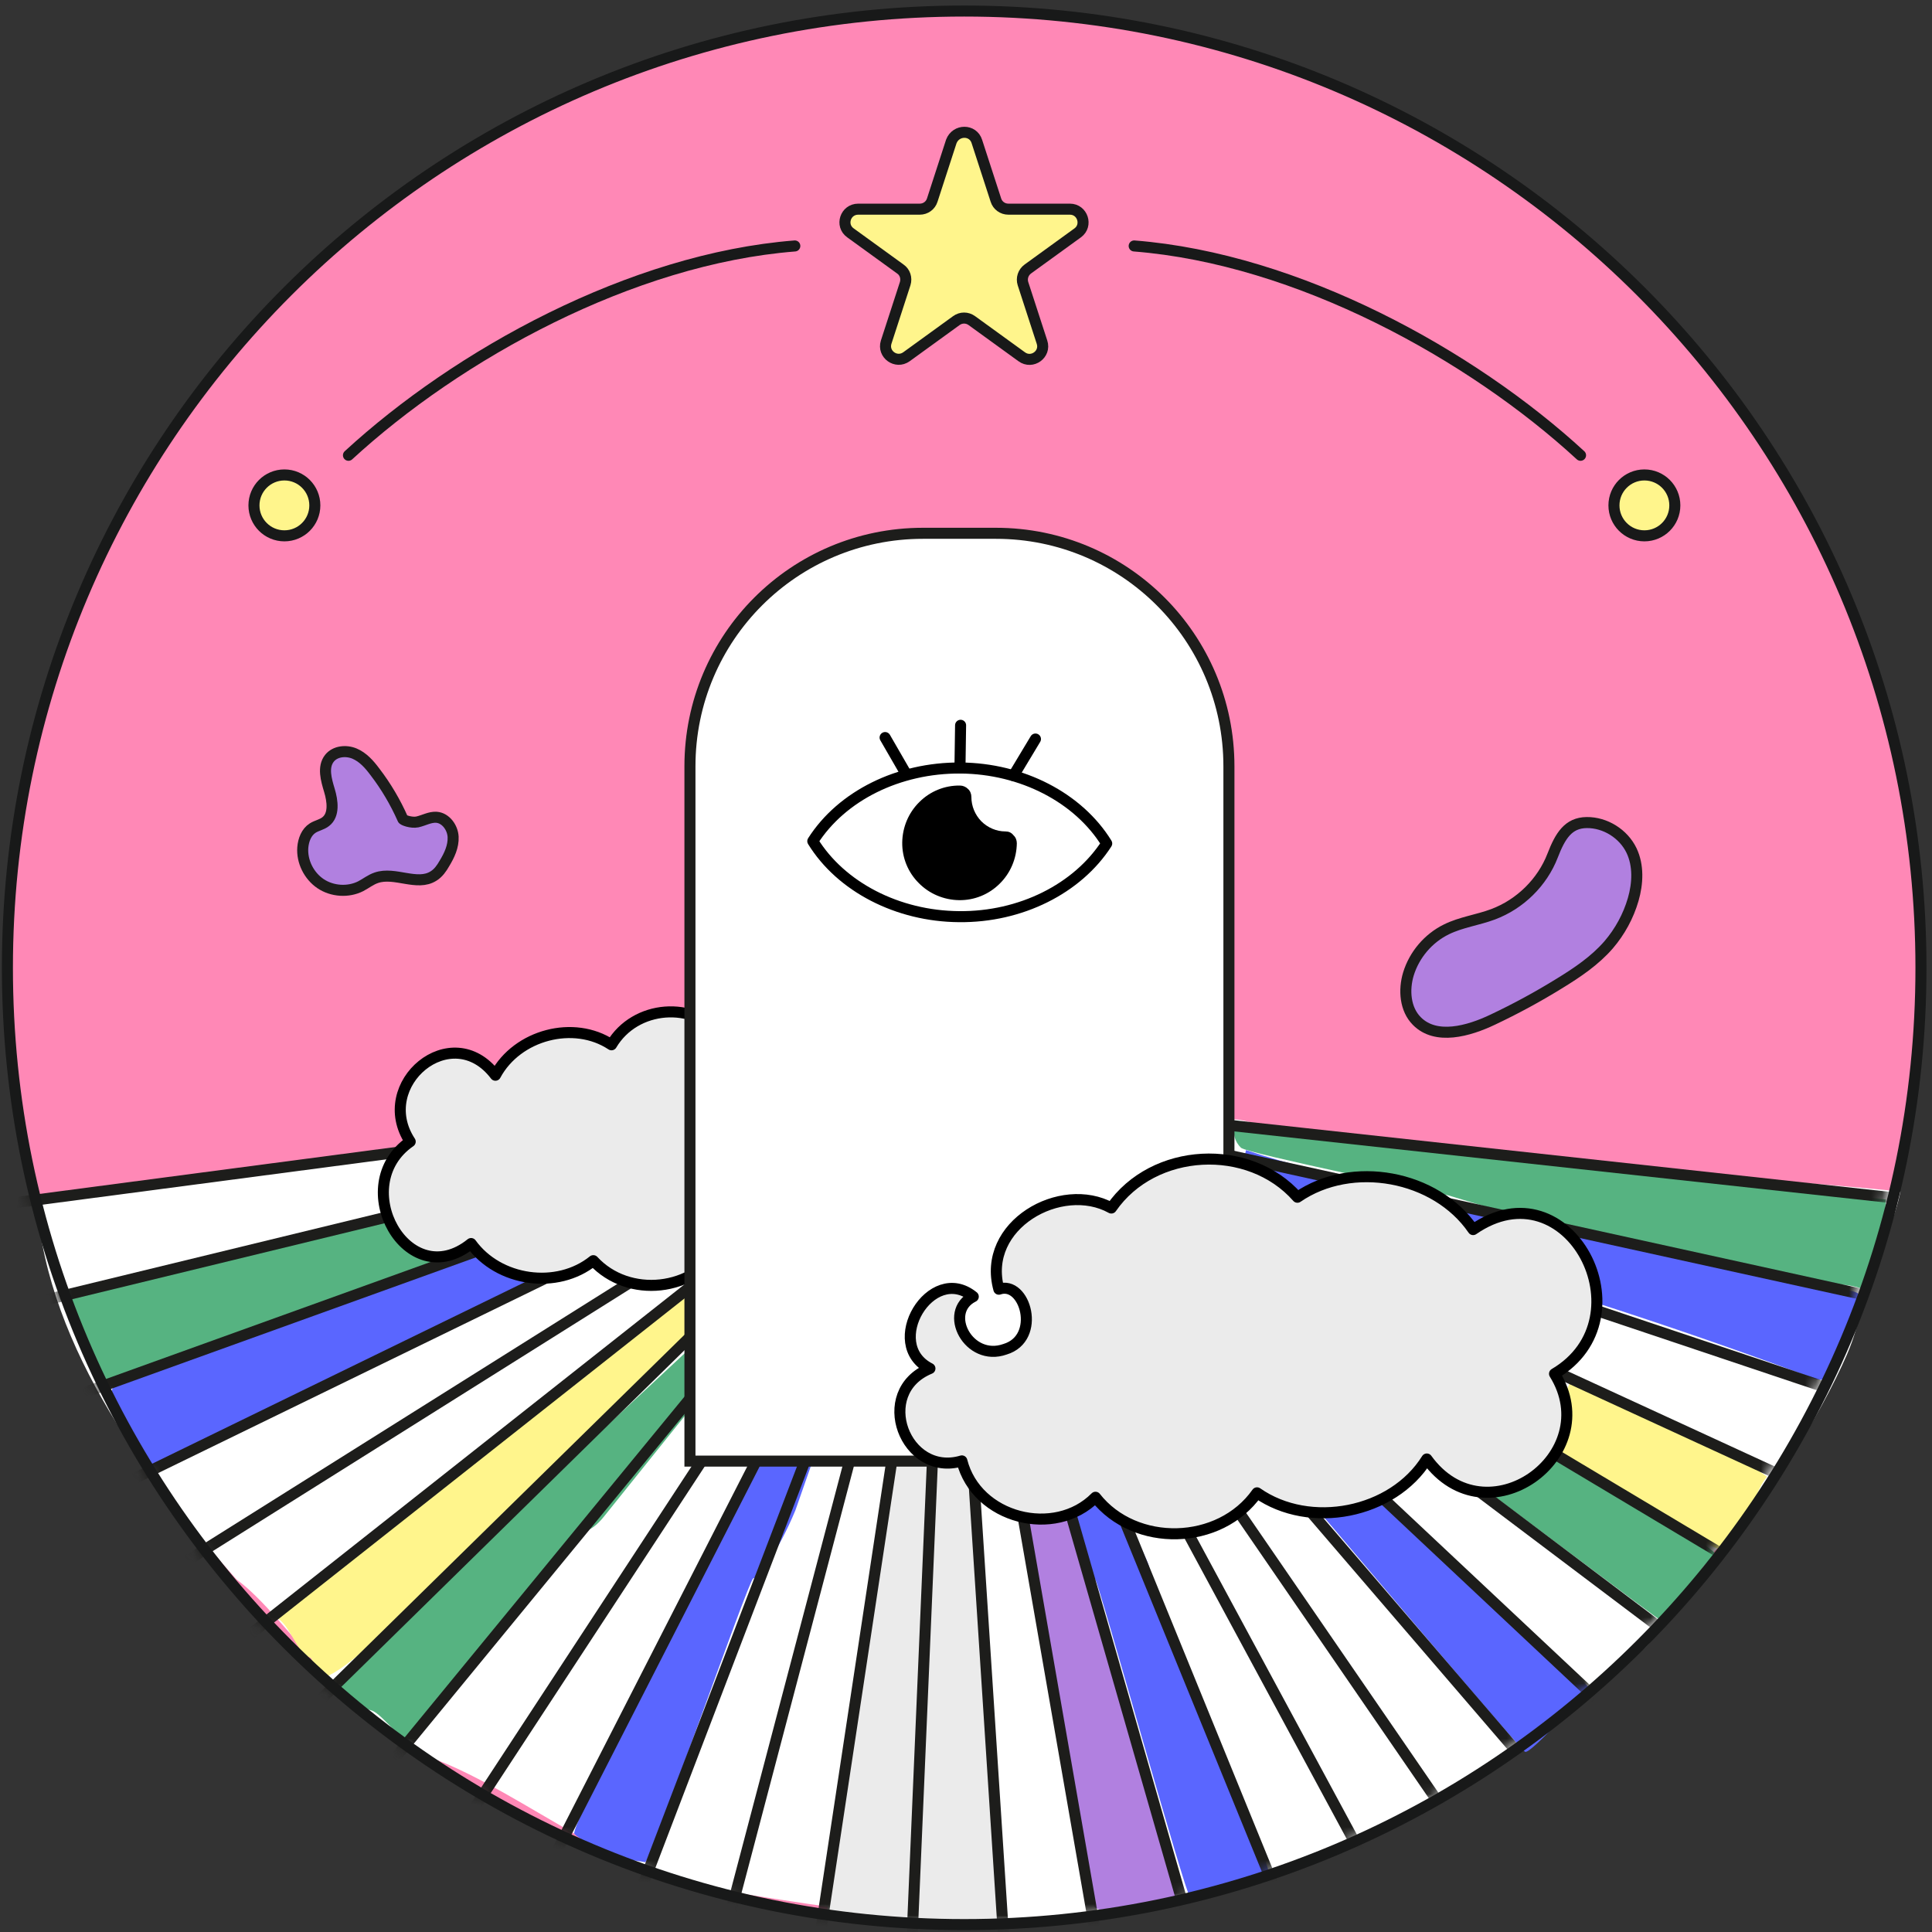 <svg width="175" height="175" viewBox="0 0 175 175" fill="none" xmlns="http://www.w3.org/2000/svg">
<rect x="0" y="0" width="175" height="175" fill="#333333" stroke="none"/>
<path d="M87.335 174.329C135.199 174.329 174 135.528 174 87.665C174 39.801 135.199 1 87.335 1C39.472 1 0.671 39.801 0.671 87.665C0.671 135.528 39.472 174.329 87.335 174.329Z" fill="#FF88B6"/>
<path d="M153.277 142.268C159.655 137.212 164.98 128 167.297 122.694C168.561 119.764 168.714 117.351 169.71 114.727C170.668 112.199 171.587 110.59 172.143 107.928C154.503 106.109 139.392 106.262 122.136 103.216C119.473 102.757 117.539 102.623 112.31 101.435C101.776 100.707 89.615 98.486 79.043 98.275C73.718 98.16 68.719 99.52 63.472 100.42C56.864 100.42 50.85 102.259 44.721 103.14C31.257 105.074 17.123 107.047 3.333 108.943C4.31 122.273 13.79 134.531 21.432 143.073C25.952 146.329 32.675 157.399 38.037 158.912C45.277 160.942 55.964 169.886 63.414 170.959C76.534 172.836 89.059 175.9 107.848 171.878C119.167 169.465 130.007 163.106 139.219 157.092C141.192 155.79 144.774 151.461 146.957 150.561C150.424 149.144 151.324 145.352 153.277 142.268Z" fill="white"/>
<path d="M112.444 114.21C112.98 115.397 111.965 116.891 112.502 118.079C112.712 118.538 113.095 118.864 113.498 119.17C114.244 119.764 114.972 120.377 115.719 120.971C116.524 121.622 117.328 122.292 118.209 122.867C118.956 123.365 119.722 123.805 120.469 124.284C122.518 125.567 124.414 127.061 126.291 128.555C128.705 130.47 131.137 132.366 133.55 134.282C133.665 134.377 133.799 134.473 133.952 134.512C134.086 134.531 150.462 146.922 150.596 146.884C153.239 146.137 153.028 141.732 155.671 140.966C152.817 138.227 135.58 128.038 132.209 125.969C129.547 124.322 127.134 122.254 124.319 120.894C123.342 120.434 122.327 120.051 121.388 119.534C120.373 118.979 119.473 118.27 118.535 117.581C116.524 116.106 114.417 114.765 112.214 113.597C112.119 113.865 112.233 114.172 112.444 114.21Z" fill="#56B381"/>
<path d="M63.089 121.584C58.09 126.238 53.091 130.911 48.073 135.565C47.633 135.986 30.338 152.515 30.529 153.109C30.702 153.664 33 154.794 33.575 154.909C34.456 155.1 35.892 157.246 36.773 157.437C37.252 157.552 52.344 138.821 52.823 138.725C53.704 138.572 54.355 137.825 54.911 137.116C57.688 133.65 60.465 130.202 63.242 126.736C63.529 126.372 63.816 126.027 64.046 125.625C64.448 124.955 64.678 124.112 64.334 123.422C63.989 122.733 62.878 122.465 62.438 123.097C62.361 123.193 62.323 123.365 62.438 123.422C62.552 123.48 62.552 123.193 63.089 121.584Z" fill="#56B381"/>
<path d="M11.242 128.383C10.936 127.751 10.63 127.119 10.304 126.487C10.208 126.276 10.093 126.046 10.17 125.817C10.246 125.568 10.495 125.433 10.725 125.319C16.548 122.427 22.906 120.856 29.073 118.768C31.486 117.945 33.861 117.045 36.236 116.144C45.238 112.735 54.259 109.345 63.26 105.936C63.375 106.702 63.414 107.488 63.337 108.254C63.318 108.56 63.26 108.886 63.107 109.154C62.897 109.518 62.494 109.709 62.13 109.901C49.107 116.489 35.604 122.12 22.81 129.168C22.255 129.475 21.68 129.8 21.029 129.896C20.436 129.992 14.843 132.903 14.249 132.807C11.625 132.367 12.755 130.164 11.242 128.383Z" fill="#5A66FF"/>
<path d="M113.115 123.652C112.559 125.759 112.042 128.096 113.057 130.011C113.383 130.643 113.862 131.16 114.341 131.696C116.103 133.612 117.922 135.488 119.799 137.289C120.125 137.595 137.726 158.529 138.147 158.682C138.722 158.854 143.433 153.415 144.008 153.224C145.138 152.86 124.97 137.116 126.1 136.753C126.234 136.714 126.407 136.638 126.445 136.484C126.483 136.35 126.368 136.216 126.272 136.101C122.327 132.098 117.386 128.919 114.589 124.054C114.417 123.767 114.245 123.442 113.938 123.327C113.632 123.212 113.191 123.403 113.115 123.652Z" fill="#5A66FF"/>
<path d="M170.821 108.656C153.833 106.664 136.845 104.692 119.856 102.719C118.611 102.585 117.386 102.432 116.141 102.297C114.743 102.144 113.345 101.972 111.946 101.934C111.563 102.585 111.87 103.447 112.406 103.964C112.961 104.481 130.448 108.062 131.175 108.273C143.969 112.161 141.058 111.069 154.178 113.617C155.805 113.923 157.893 115.015 159.54 115.225C160.843 115.398 162.605 115.991 163.907 116.183C166.109 116.528 166.952 116.049 169.021 116.872C170.438 114.057 170.629 111.969 170.821 108.656Z" fill="#56B381"/>
<path d="M62.839 103.389C43.917 108.426 24.86 112.984 5.823 116.872C6.416 119.611 7.47 122.235 8.944 124.61C9.155 124.955 9.423 125.318 9.825 125.395C10.094 125.453 10.362 125.357 10.611 125.261C11.453 124.955 12.315 124.667 13.158 124.361C29.533 118.558 45.889 112.735 62.265 106.932C63.05 106.645 63.873 106.358 64.486 105.764C65.08 105.17 65.923 104.634 65.521 103.944C65.157 103.293 64.161 102.738 62.839 103.389Z" fill="#56B381"/>
<path d="M97.372 136.695C97.448 138.629 97.908 140.545 98.693 142.307C98.827 142.594 98.961 142.881 99.21 143.073C99.517 143.303 107.427 171.84 107.81 171.878C108.461 171.936 114.245 169.867 114.915 169.829C115.662 169.79 103.903 143.169 104.094 142.46C104.19 142.058 104.018 141.656 103.845 141.273C103.328 140.123 102.811 138.993 102.313 137.844C102.179 137.538 101.949 137.27 101.834 136.963C98.789 129.168 97.621 132.443 96.338 132.903C95.974 133.037 97.353 136.58 97.372 136.695Z" fill="#5A66FF"/>
<path d="M142.188 125.28C141.364 127.368 139.736 129.13 137.725 130.126C138.243 130.375 138.721 130.739 139.085 131.198C139.468 131.677 141.001 131.811 141.594 132.022C145.406 133.286 154.848 140.87 156.169 140.315C158.755 139.223 158.41 135.661 160.057 133.765C157.146 131.543 145.827 125.836 142.188 125.28Z" fill="#FFF58C"/>
<path d="M112.865 104.174C112.559 105.4 112.31 106.875 113.191 107.794C113.65 108.273 114.321 108.484 114.953 108.656C121.196 110.418 127.593 111.701 133.665 114C135.637 114.746 137.553 115.608 139.544 116.336C141 116.872 142.475 117.332 143.95 117.811C150.729 119.975 157.471 122.312 164.155 124.802C164.577 124.955 165.132 125.108 165.439 124.782C165.534 124.687 165.592 124.553 165.668 124.418C166.569 122.427 167.469 120.435 168.388 118.462C168.541 118.136 168.675 117.773 168.541 117.447C168.388 117.102 167.967 116.987 167.603 116.911C163.217 115.934 158.831 114.957 154.426 113.98C151.208 113.272 147.991 112.544 144.754 111.95C142.494 111.529 140.157 111.491 137.993 110.763C130.083 108.062 121.043 106.932 112.865 104.174Z" fill="#5A66FF"/>
<path d="M62.475 117.178C58.185 120.454 53.876 123.69 49.567 126.946C48.475 127.77 47.383 128.593 46.292 129.398C44.357 130.853 42.423 132.309 40.508 133.764C39.876 134.243 25.243 145.773 24.975 146.52C26.239 146.98 26.833 149.757 28.116 150.159C29.035 150.465 24.975 158.854 45.526 137.078C45.889 136.695 46.426 136.503 46.809 136.12C51.693 131.447 56.557 126.774 61.441 122.101C61.862 121.698 62.303 121.258 62.495 120.703C62.916 119.553 62.111 118.136 62.475 117.178Z" fill="#FFF58C"/>
<path d="M71.995 126.908C71.037 128.134 65.272 138.706 64.315 139.913C63.893 140.449 51.655 165.52 52.019 166.094C52.191 166.382 54.872 168.029 55.179 168.144C55.888 168.412 57.688 168.508 58.435 168.68C58.894 168.795 67.781 143.15 68.222 142.977C68.739 142.786 69.103 142.307 69.409 141.828C70.443 140.239 71.324 138.553 72.052 136.791C72.129 136.6 75.5 126.908 75.5 126.908C75.5 126.908 73.24 126.564 71.995 126.908Z" fill="#5A66FF"/>
<path d="M86.531 127.54C84.788 127.368 83.007 127.521 81.322 128C81.264 133.171 79.942 138.247 78.908 143.322C78.851 143.609 74.733 173.238 74.925 173.449C75.078 173.621 79.962 173.832 80.172 173.87C82.528 174.253 82.643 173.832 85.037 173.87C85.612 173.889 89.902 174.215 90.361 173.87C90.993 173.372 89.059 143.226 89.021 142.422C88.868 138.323 88.484 134.225 87.91 130.164C87.737 129.092 87.508 127.636 86.531 127.54Z" fill="#EBEBEB"/>
<path d="M36.486 74.181C35.816 72.668 34.973 71.232 33.958 69.91C33.46 69.24 32.885 68.589 32.119 68.263C31.353 67.938 30.357 68.034 29.84 68.685C29.208 69.489 29.553 70.638 29.84 71.596C30.127 72.554 30.3 73.818 29.495 74.43C29.151 74.699 28.691 74.775 28.327 75.005C27.753 75.369 27.484 76.078 27.427 76.767C27.331 78.031 27.982 79.334 29.036 80.042C30.089 80.751 31.545 80.847 32.675 80.272C33.154 80.023 33.575 79.678 34.092 79.506C35.758 78.931 37.788 80.291 39.263 79.353C39.704 79.085 40.01 78.644 40.259 78.204C40.7 77.476 41.083 76.671 41.044 75.809C41.006 74.967 40.374 74.086 39.531 74.028C38.938 73.99 38.401 74.316 37.807 74.45C37.252 74.565 36.486 74.277 36.486 74.181Z" fill="#B180E0" stroke="#1D1D1B" stroke-miterlimit="10"/>
<path d="M95.59 132.022C94.288 132.673 92.698 132.673 91.396 132.041C91.702 133.592 92.009 135.144 92.334 136.676C92.909 139.472 93.483 142.268 94.058 145.065C94.077 145.141 94.096 145.218 94.135 145.275C94.288 145.467 98.942 172.606 99.133 172.74C100.704 173.87 105.032 172.28 106.564 172.184C105.798 168.047 97.141 135.756 95.59 132.022Z" fill="#B180E0"/>
<mask id="mask0_457_7125" style="mask-type:luminance" maskUnits="userSpaceOnUse" x="0" y="1" width="174" height="174">
<path d="M86.665 174.329C134.528 174.329 173.329 135.528 173.329 87.665C173.329 39.801 134.528 1 86.665 1C38.801 1 0 39.801 0 87.665C0 135.528 38.801 174.329 86.665 174.329Z" fill="white"/>
</mask>
<g mask="url(#mask0_457_7125)">
<path d="M199.281 111.529L109.111 101.685" stroke="#1D1D1B" stroke-miterlimit="10"/>
<path d="M197.232 123.519L108.652 104.06" stroke="#1D1D1B" stroke-miterlimit="10"/>
<path d="M193.899 135.24L107.905 106.396" stroke="#1D1D1B" stroke-miterlimit="10"/>
<path d="M189.341 146.54L106.947 108.618" stroke="#1D1D1B" stroke-miterlimit="10"/>
<path d="M183.595 157.265L105.74 110.744" stroke="#1D1D1B" stroke-miterlimit="10"/>
<path d="M176.719 167.32L104.304 112.717" stroke="#1D1D1B" stroke-miterlimit="10"/>
<path d="M168.809 176.59L102.676 114.517" stroke="#1D1D1B" stroke-miterlimit="10"/>
<path d="M159.961 184.94L100.857 116.145" stroke="#1D1D1B" stroke-miterlimit="10"/>
<path d="M150.251 192.314L98.884 117.562" stroke="#1D1D1B" stroke-miterlimit="10"/>
<path d="M139.832 198.596L96.758 118.769" stroke="#1D1D1B" stroke-miterlimit="10"/>
<path d="M128.781 203.71L94.517 119.745" stroke="#1D1D1B" stroke-miterlimit="10"/>
<path d="M117.251 207.636L92.2 120.454" stroke="#1D1D1B" stroke-miterlimit="10"/>
<path d="M105.357 210.279L89.806 120.933" stroke="#1D1D1B" stroke-miterlimit="10"/>
<path d="M93.253 211.639L87.373 121.124" stroke="#1D1D1B" stroke-miterlimit="10"/>
<path d="M81.072 211.696L84.941 121.067" stroke="#1D1D1B" stroke-miterlimit="10"/>
<path d="M68.968 210.432L82.528 120.76" stroke="#1D1D1B" stroke-miterlimit="10"/>
<path d="M57.055 207.885L80.153 120.186" stroke="#1D1D1B" stroke-miterlimit="10"/>
<path d="M45.487 204.093L77.874 119.363" stroke="#1D1D1B" stroke-miterlimit="10"/>
<path d="M34.398 199.056L75.671 118.309" stroke="#1D1D1B" stroke-miterlimit="10"/>
<path d="M23.902 192.869L73.603 117.007" stroke="#1D1D1B" stroke-miterlimit="10"/>
<path d="M14.134 185.592L71.688 115.494" stroke="#1D1D1B" stroke-miterlimit="10"/>
<path d="M5.209 177.318L69.964 113.789" stroke="#1D1D1B" stroke-miterlimit="10"/>
<path d="M-2.777 168.125L68.413 111.912" stroke="#1D1D1B" stroke-miterlimit="10"/>
<path d="M-9.729 158.127L67.072 109.882" stroke="#1D1D1B" stroke-miterlimit="10"/>
<path d="M-15.571 147.44L65.961 107.717" stroke="#1D1D1B" stroke-miterlimit="10"/>
<path d="M-20.244 136.197L65.08 105.439" stroke="#1D1D1B" stroke-miterlimit="10"/>
<path d="M-23.672 124.514L64.467 103.083" stroke="#1D1D1B" stroke-miterlimit="10"/>
<path d="M-25.817 112.525L64.103 100.67" stroke="#1D1D1B" stroke-miterlimit="10"/>
</g>
<path d="M87.335 174.329C135.199 174.329 174 135.528 174 87.665C174 39.801 135.199 1 87.335 1C39.472 1 0.671 39.801 0.671 87.665C0.671 135.528 39.472 174.329 87.335 174.329Z" stroke="#181919" stroke-miterlimit="10"/>
<path d="M73.718 106.587C76.457 108.694 79.272 103.159 76.208 101.723C79.732 99.98 77.414 94.464 73.929 95.766C72.818 92.013 67.876 90.978 65.463 93.813C62.839 90.633 57.534 91.017 55.389 94.636C51.98 92.376 46.847 93.717 44.874 97.394C40.91 92.185 33.728 98.199 37.156 103.408C31.41 107.373 36.907 117.275 42.672 112.64C45.162 116.087 50.467 116.834 53.742 114.191C56.921 117.638 62.897 117.026 65.348 112.889C68.585 114.574 73.431 111.337 72.128 107.181C70.5 107.871 69.294 104.098 71.554 103.255C73.814 102.259 75.595 105.477 73.718 106.587Z" fill="#EBEBEB" stroke="black" stroke-miterlimit="10" stroke-linecap="round" stroke-linejoin="round"/>
<path d="M62.495 132.347V69.412C62.495 57.749 71.937 48.306 83.601 48.306H90.209C101.873 48.306 111.315 57.749 111.315 69.412V132.347H62.495Z" fill="white" stroke="#1D1D1B" stroke-miterlimit="10"/>
<path d="M140.637 77.495C139.699 79.927 137.688 81.9 135.236 82.819C133.857 83.336 132.344 83.528 131.023 84.179C129.376 84.983 128.111 86.477 127.575 88.22C127.135 89.676 127.269 91.419 128.341 92.491C130.065 94.234 133.014 93.41 135.217 92.357C137.285 91.38 139.296 90.289 141.25 89.082C142.878 88.086 144.468 87.013 145.713 85.577C146.728 84.39 147.494 82.992 147.934 81.478C148.356 80.023 148.432 78.395 147.781 77.035C147.053 75.522 145.406 74.488 143.721 74.507C142.054 74.526 141.327 75.714 140.637 77.495Z" fill="#B180E0" stroke="#1D1D1B" stroke-miterlimit="10"/>
<path d="M86.876 83.03C81.303 82.992 76.17 80.329 73.623 76.193C76.247 72.075 81.399 69.528 86.991 69.566C92.584 69.604 97.697 72.266 100.245 76.403C97.602 80.502 92.45 83.088 86.876 83.03Z" stroke="black" stroke-miterlimit="10" stroke-linecap="round" stroke-linejoin="round"/>
<path d="M91.07 75.311C90.247 75.311 89.461 74.966 88.887 74.392C88.312 73.798 87.987 73.013 87.987 72.189C87.987 71.921 87.891 71.653 87.68 71.462C87.489 71.27 87.221 71.155 86.952 71.155C85.573 71.136 84.252 71.672 83.275 72.649C82.298 73.607 81.743 74.928 81.724 76.307C81.705 77.686 82.241 79.008 83.218 79.984C84.175 80.961 85.497 81.517 86.876 81.536C88.255 81.555 89.576 81.019 90.553 80.042C91.53 79.084 92.085 77.763 92.104 76.384C92.104 76.116 92.009 75.847 91.798 75.656C91.606 75.407 91.357 75.311 91.07 75.311Z" fill="black"/>
<path d="M87.01 65.697L86.953 69.566" stroke="black" stroke-miterlimit="10" stroke-linecap="round" stroke-linejoin="round"/>
<path d="M80.173 66.808L82.107 70.159" stroke="black" stroke-miterlimit="10" stroke-linecap="round" stroke-linejoin="round"/>
<path d="M93.791 66.942L91.799 70.255" stroke="black" stroke-miterlimit="10" stroke-linecap="round" stroke-linejoin="round"/>
<path d="M88.159 117.447C84.348 114.363 79.904 121.756 84.233 123.959C79.023 126.104 82.011 133.86 87.125 132.328C88.465 137.576 95.552 139.338 99.229 135.622C102.811 140.181 110.491 140.008 113.861 135.22C118.65 138.572 126.157 137.097 129.241 132.156C134.623 139.587 145.406 131.83 140.809 124.437C149.389 119.381 142.092 105.381 133.435 111.375C130.064 106.453 122.442 105.055 117.52 108.445C113.153 103.485 104.477 103.906 100.665 109.422C96.107 106.894 88.868 110.973 90.476 116.776C92.87 115.934 94.364 121.22 91.032 122.216C87.737 123.384 85.363 118.845 88.159 117.447Z" fill="#EBEBEB" stroke="black" stroke-miterlimit="10" stroke-linecap="round" stroke-linejoin="round"/>
<path d="M88.485 12.817L90.208 18.122C90.362 18.62 90.821 18.946 91.338 18.946H96.912C98.061 18.946 98.54 20.421 97.62 21.091L93.1 24.366C92.679 24.673 92.507 25.209 92.66 25.688L94.384 30.993C94.748 32.085 93.483 33.004 92.545 32.314L88.025 29.039C87.604 28.733 87.048 28.733 86.627 29.039L82.107 32.314C81.168 32.985 79.924 32.085 80.268 30.993L81.992 25.688C82.145 25.19 81.973 24.654 81.551 24.366L77.031 21.091C76.093 20.421 76.572 18.946 77.74 18.946H83.314C83.831 18.946 84.29 18.62 84.444 18.122L86.167 12.817C86.588 11.706 88.14 11.706 88.485 12.817Z" fill="#FFF58C" stroke="#181919" stroke-miterlimit="10" stroke-linecap="round" stroke-linejoin="round"/>
<path d="M31.564 41.239C41.446 32.142 57.151 23.447 71.994 22.279" stroke="#181919" stroke-miterlimit="10" stroke-linecap="round" stroke-linejoin="round"/>
<path d="M25.761 48.536C27.284 48.536 28.518 47.302 28.518 45.779C28.518 44.255 27.284 43.02 25.761 43.02C24.237 43.02 23.003 44.255 23.003 45.779C23.003 47.302 24.237 48.536 25.761 48.536Z" fill="#FFF58C" stroke="#181919" stroke-miterlimit="10" stroke-linecap="round" stroke-linejoin="round"/>
<path d="M143.165 41.239C133.282 32.142 117.577 23.447 102.734 22.279" stroke="#181919" stroke-miterlimit="10" stroke-linecap="round" stroke-linejoin="round"/>
<path d="M148.949 48.536C150.472 48.536 151.706 47.302 151.706 45.779C151.706 44.255 150.472 43.02 148.949 43.02C147.425 43.02 146.191 44.255 146.191 45.779C146.191 47.302 147.425 48.536 148.949 48.536Z" fill="#FFF58C" stroke="#181919" stroke-miterlimit="10" stroke-linecap="round" stroke-linejoin="round"/>
</svg>
